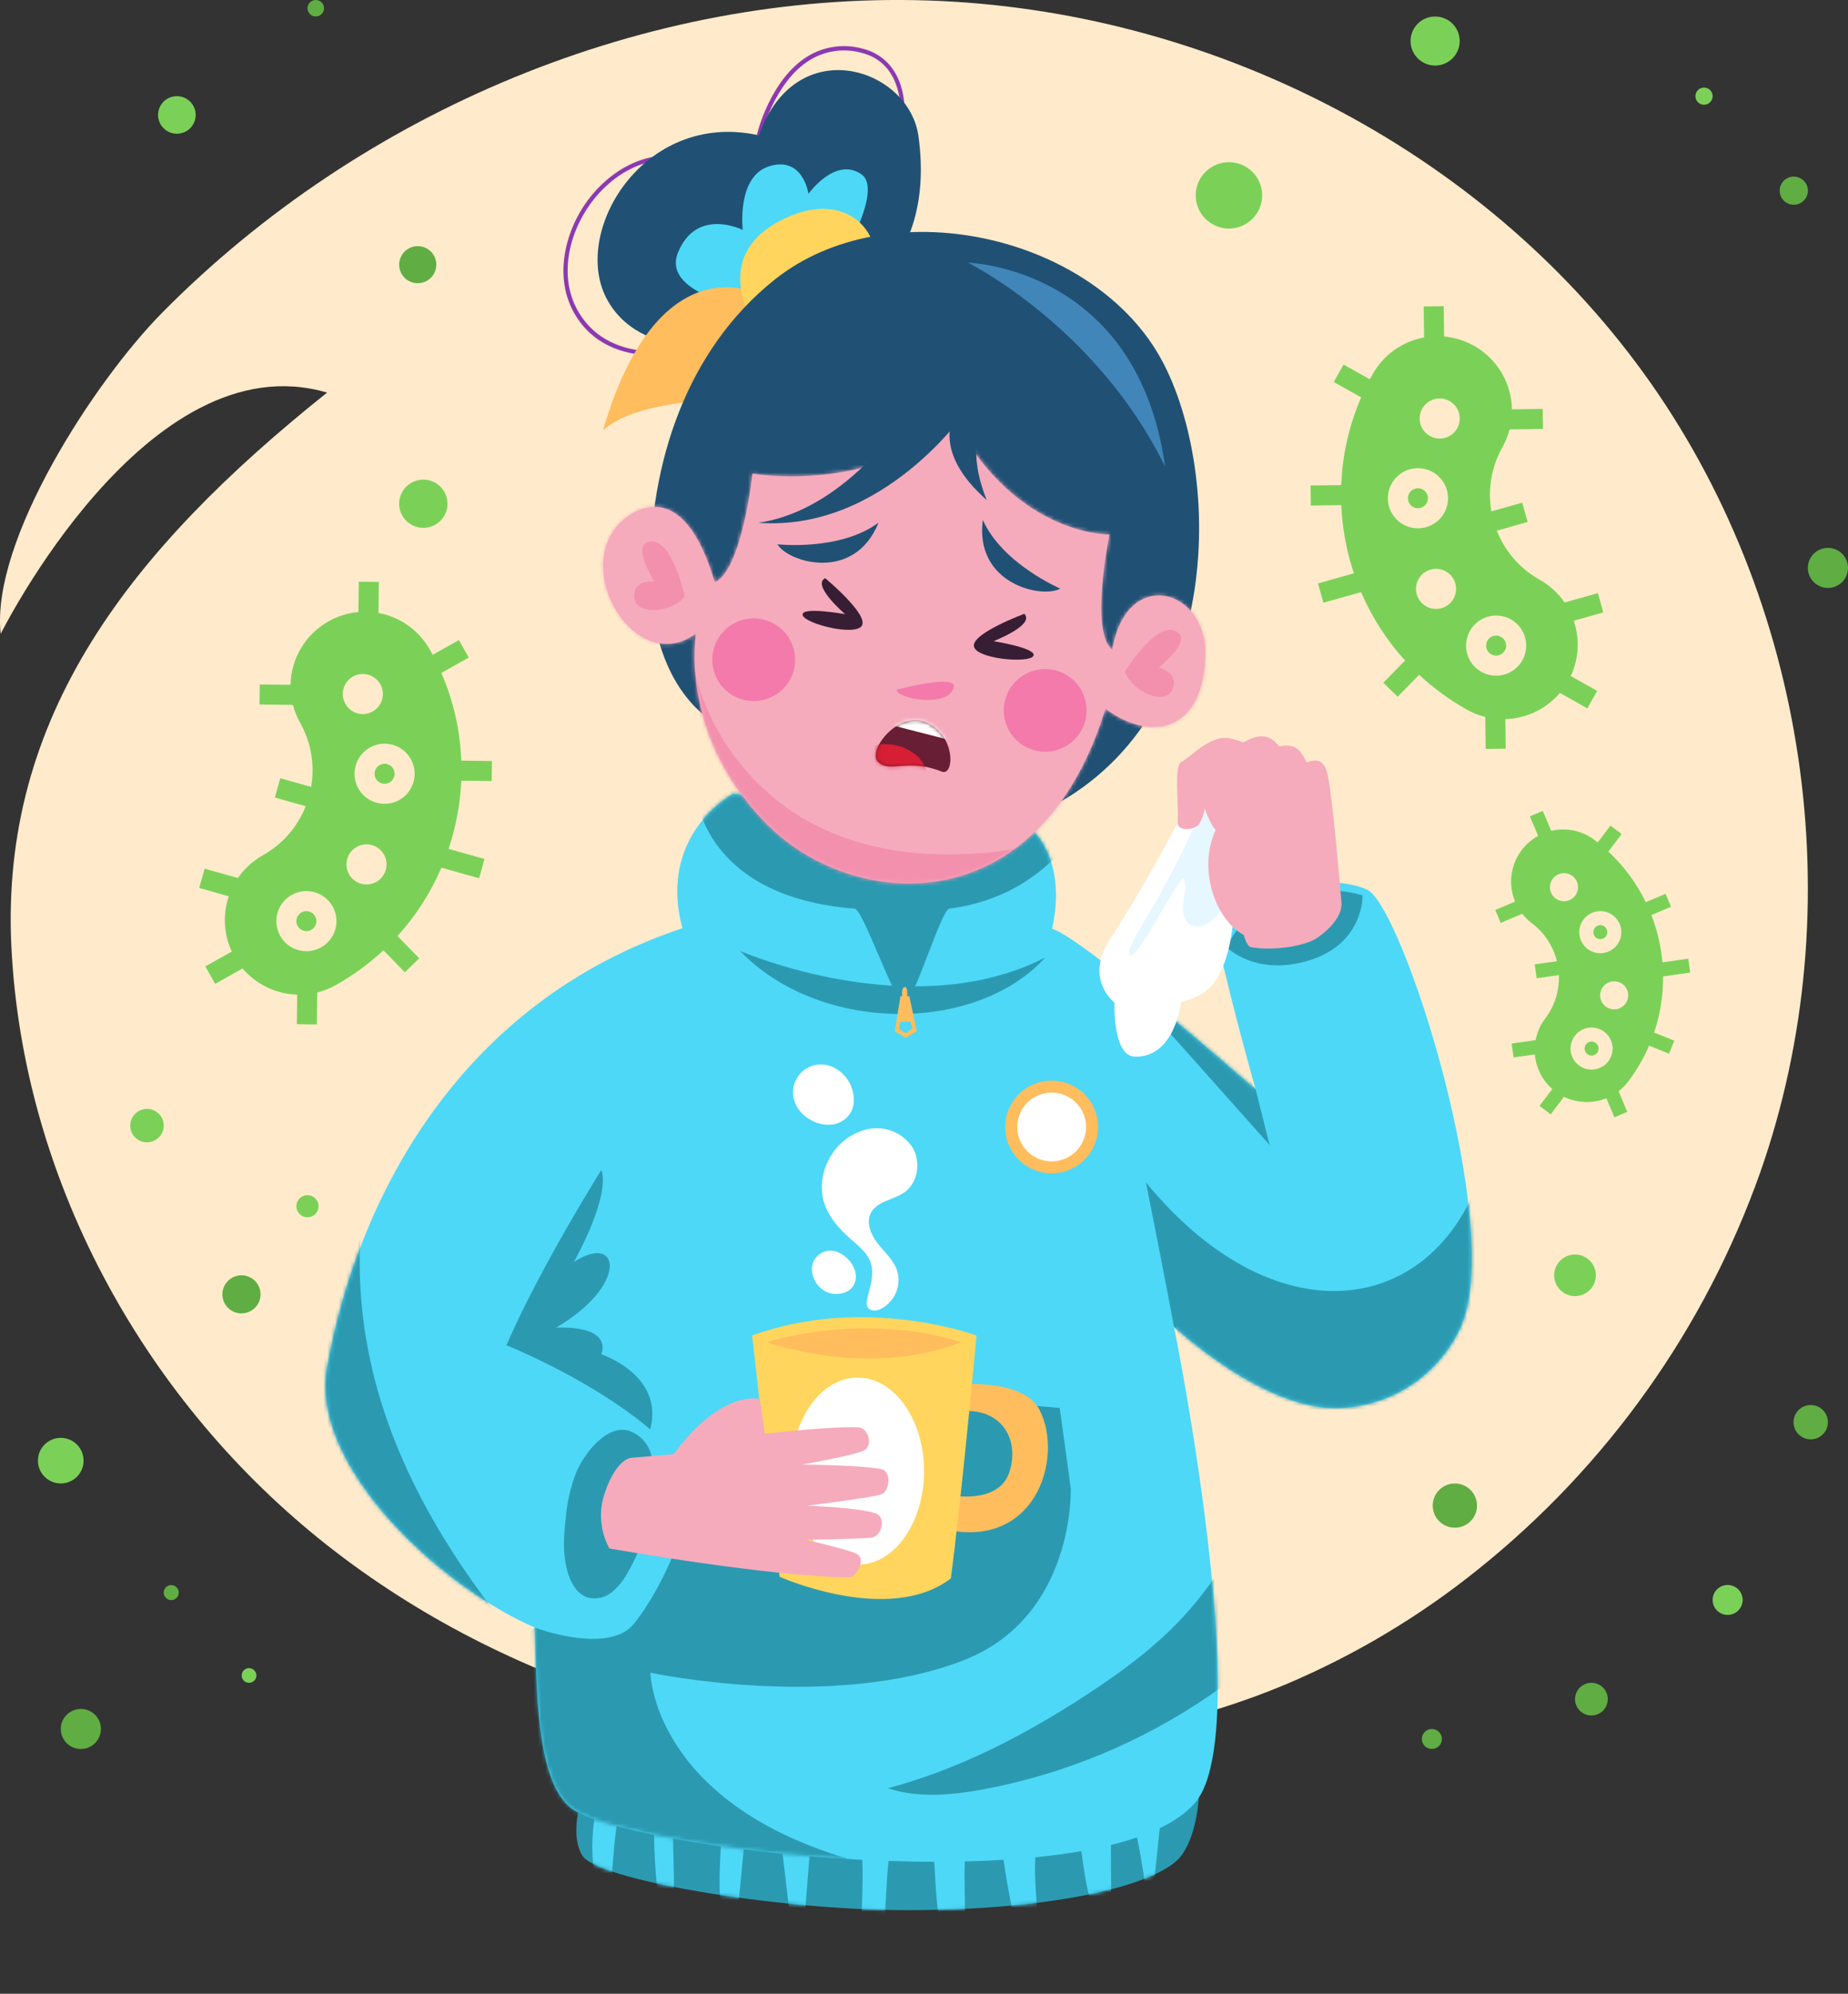 <svg width="483" height="521" viewBox="0 0 483 521" fill="none" xmlns="http://www.w3.org/2000/svg">
<rect x="0" y="0" width="483" height="521" fill="#333333" stroke="none"/>
<g clip-path="url(#clip0_61_2360)">
<path d="M85.487 102.592C34.022 143.67 1.06573e-05 187.237 2.978 247.44C5.957 307.643 36.944 364.559 83.351 402.069C129.758 439.579 190.597 458.155 251.076 456.977C279.995 456.405 309.138 451.425 336.045 440.151C354.12 432.512 371.041 422.398 386.319 410.1C420.039 383.086 445.55 347.23 459.993 306.555C484.551 236.761 472.21 156.401 429.647 97.578C387.083 38.755 315.826 2.479 242.388 0.123C168.95 -2.232 94.624 28.828 42.35 81.751C24.828 99.485 -2.473 141.269 0.18 165.644C0.18 165.644 38.405 88.739 85.487 102.592Z" fill="#FFEBCB"/>
<path d="M152.687 467.858C152.687 467.858 148.427 478.458 152.147 484.829C155.867 491.201 202.724 499.075 236.442 499.154C276.342 499.232 303.642 492.367 308.959 484.639C314.275 476.91 313.454 463.606 313.454 463.606L152.687 467.858Z" fill="#2B9AB1"/>
<mask id="mask0_61_2360" style="mask-type:alpha" maskUnits="userSpaceOnUse" x="150" y="463" width="164" height="37">
<path d="M152.687 467.858C152.687 467.858 148.427 478.458 152.147 484.829C155.867 491.201 202.724 499.075 236.442 499.154C276.342 499.232 303.642 492.367 308.959 484.639C314.275 476.91 313.454 463.606 313.454 463.606L152.687 467.858Z" fill="#4DD8F7"/>
</mask>
<g mask="url(#mask0_61_2360)">
<path d="M163.915 454.117C159.145 460.854 156.134 468.671 155.153 476.862C154.171 485.052 155.251 493.358 158.295 501.027C160.161 493.029 159.97 484.684 161.262 476.574C162.555 468.463 165.758 460.073 172.502 455.373C170.132 472 170.454 488.899 173.457 505.424C177.301 497.976 175.828 489.069 175.941 480.69C176.053 472.311 179.133 462.507 187.18 460.107C191.777 476.316 183.887 495.059 191.811 509.945L195.183 474.891C195.632 470.314 197.644 464.324 202.23 464.728L208.782 520.478C209.944 505.693 211.105 490.913 212.266 476.136C212.469 473.59 212.716 470.92 214.155 468.811C215.593 466.702 218.65 465.446 220.797 466.904C222.001 467.914 222.826 469.303 223.135 470.842C227.215 484.549 224.596 499.232 224.978 513.523C225.034 515.665 225.551 518.313 227.619 518.885C233.318 504.841 229.98 488.598 234.543 474.117C235.273 471.795 236.555 469.226 238.949 468.733C243.984 474.857 244.006 483.517 244.456 491.425C244.972 500.43 246.346 509.366 248.558 518.111C256.741 503.248 246.996 482.373 257.235 468.834C260.798 473.937 261.495 480.41 262.371 486.568C263.98 497.768 266.552 508.809 270.059 519.569C272.633 510.36 270.936 500.59 270.565 491.044C270.194 481.498 271.689 470.931 278.803 464.56C283.985 478.963 281.276 496.271 290.459 508.52C290.414 498.896 290.376 489.275 290.346 479.658C290.346 475.104 290.537 469.989 293.875 466.882C297.406 478.962 299.584 491.396 300.372 503.955C301.631 491.93 302.886 479.909 304.137 467.891C304.384 465.491 304.497 462.687 302.687 461.071C301.698 460.317 300.541 459.813 299.315 459.602L287.727 456.697" fill="#4DD8F7"/>
</g>
<path d="M253.459 211.803C267.182 209.245 279.736 221.506 274.971 242.695C283.097 245.051 328.178 284.726 328.178 284.726C328.178 284.726 321.693 261.798 318.501 246.778C324.66 230.412 347.791 228.158 357.288 232.465C366.583 236.683 393.535 320.991 381.7 346.97C378.926 352.968 374.559 358.092 369.072 361.786C363.585 365.48 357.189 367.603 350.578 367.924C330.763 369.158 306.834 346.667 306.834 346.667C306.834 346.667 328.268 452.109 312.454 470.954C290.29 497.449 170.636 484.414 150.529 473.321C139.537 467.274 140.346 438.682 139.761 425.3C114.967 414.542 80.89 383.067 85.475 357.346C93.466 312.601 120.52 261.798 178.357 242.56C171.782 217.961 191.564 207.451 191.564 207.451L253.459 211.803Z" fill="#4DD8F7"/>
<mask id="mask1_61_2360" style="mask-type:alpha" maskUnits="userSpaceOnUse" x="85" y="207" width="300" height="280">
<path d="M253.459 211.803C267.182 209.245 279.736 221.506 274.971 242.695C283.097 245.051 328.178 284.726 328.178 284.726C328.178 284.726 321.693 261.798 318.501 246.778C324.66 230.412 347.791 228.158 357.288 232.465C366.583 236.683 393.535 320.991 381.7 346.97C378.926 352.968 374.559 358.092 369.072 361.786C363.585 365.48 357.189 367.603 350.578 367.924C330.763 369.158 306.834 346.667 306.834 346.667C306.834 346.667 328.268 452.109 312.454 470.954C290.29 497.449 170.636 484.414 150.529 473.32C139.537 467.274 140.346 438.682 139.761 425.3C114.967 414.542 80.89 383.067 85.475 357.346C93.466 312.601 120.52 261.798 178.357 242.56C171.782 217.961 191.564 207.451 191.564 207.451L253.459 211.803Z" fill="#205175"/>
</mask>
<g mask="url(#mask1_61_2360)">
<path d="M121.441 442.619L139.761 425.3C139.761 425.3 159.093 432.625 165.747 424.245C172.4 415.866 176.638 404.626 176.638 404.626L250.638 365.568L276.971 367.924L279.86 388.877C279.86 388.877 281.063 422.383 251.964 433.802C217.695 447.263 169.995 437.111 169.995 437.111C169.995 437.111 170.456 470.382 221.303 485.626C164.881 514.241 118.35 479.613 118.35 479.613L121.441 442.619Z" fill="#2B9AB1"/>
<path d="M169.939 373.532C169.939 373.532 157.149 361.923 132.355 351.524C141.178 331.165 157.149 305.747 157.149 305.747C157.149 305.747 160.228 310.75 150.012 329.763C162.094 321.911 164.409 335.775 145.359 346.925C160.7 346.465 157.149 353.891 157.149 353.891C157.149 353.891 173.704 359.298 169.939 373.532Z" fill="#2B9AB1"/>
<path d="M104.627 284.838C90.746 311.097 91.387 343.336 101.255 371.334C111.123 399.332 129.556 423.583 149.955 445.188C147.179 441.823 142.301 441.396 138.019 440.589C128.657 438.816 120.149 434.128 111.854 429.439C104.526 425.3 97.029 420.959 91.803 414.363C87.026 408.328 84.498 400.902 82.407 393.454C79.247 382.741 77.176 371.738 76.225 360.61C74.316 333.245 81.497 306.014 96.659 283.133" fill="#2B9AB1"/>
<path d="M315.017 359.298L306.834 346.667C306.834 346.667 304.497 334.082 299.518 309.011C336.192 353.633 381.632 342.752 389.803 296.179C406.494 374.228 344.655 385.916 344.655 385.916L315.017 359.298Z" fill="#2B9AB1"/>
<path d="M328.189 284.726L331.831 299.219L291.526 253.968L315.017 263.402L328.189 284.726Z" fill="#2B9AB1"/>
<path d="M326.728 397.212C322.232 404.884 317.737 412.591 311.971 419.399C304.103 428.833 294.055 436.315 283.737 443.045C267.721 453.477 250.503 462.406 232.036 467.297C239.904 469.888 248.525 469.114 256.696 467.645C278.006 463.685 298.25 455.316 316.123 443.075C333.996 430.834 349.102 414.993 360.469 396.573" fill="#2B9AB1"/>
<path d="M320.591 247.485C320.591 247.485 328.122 255.337 342.317 250.917C356.512 246.498 356.141 233.968 356.141 233.968C356.141 233.968 331.359 226.015 320.591 247.485Z" fill="#2B9AB1"/>
<path d="M150.607 384.75C149.16 388.476 148.248 392.389 147.899 396.371C147.281 401.553 146.943 406.948 148.708 411.862C149.585 414.296 151.169 416.719 153.642 417.47C154.704 417.74 155.814 417.76 156.885 417.528C157.956 417.297 158.958 416.82 159.812 416.135C161.515 414.754 162.922 413.045 163.948 411.11C168.187 403.907 170.591 395.776 170.951 387.431C171.178 384.71 170.841 381.972 169.962 379.388C169.508 378.1 168.766 376.933 167.792 375.975C166.818 375.016 165.638 374.292 164.342 373.858C158.374 372.153 152.529 380.173 150.607 384.75Z" fill="#2B9AB1"/>
<path d="M181.886 207.451C181.886 207.451 183.696 234.372 223.371 237.445C225.619 237.614 233.868 262.314 236.319 262.314C238.769 262.314 245.895 237.737 248.142 237.445C275.038 233.957 283.996 212.543 283.996 212.543C283.996 212.543 213.941 173.777 181.886 207.451Z" fill="#2B9AB1"/>
<path d="M193.452 248.506C193.452 248.506 238.274 268.091 273.172 250.222C255.032 270.233 214.11 270.065 193.452 248.506Z" fill="#2B9AB1"/>
</g>
<path d="M219.415 62.816L218.707 61.986C228.822 53.394 237.926 37.163 234.779 24.027C233.453 18.52 230.092 14.975 225.057 13.775C222.819 13.171 220.481 13.027 218.185 13.353C215.89 13.679 213.685 14.467 211.704 15.67C202.308 21.391 198.937 35.368 198.937 35.502L197.813 35.256C197.947 34.661 201.364 20.673 211.12 14.706C213.223 13.426 215.565 12.585 218.003 12.236C220.441 11.887 222.925 12.037 225.304 12.675C230.688 13.965 234.43 17.891 235.824 23.736C238.69 35.637 231.632 52.429 219.415 62.816Z" fill="#8D39B2"/>
<path d="M171.962 92.968C164.016 92.968 156.171 90.725 151.181 83.579C144.291 73.742 147.382 60.887 153.496 52.508C159.116 44.846 169.377 37.925 181.448 41.683L181.122 42.726C169.602 39.182 159.767 45.789 154.384 53.158C148.494 61.223 145.493 73.562 152.136 82.951C165.185 101.583 199.015 85.352 199.341 85.195L199.813 86.171C199.6 86.283 185.652 92.968 171.962 92.968Z" fill="#8D39B2"/>
<path d="M195.621 89.737C195.621 89.737 168.883 95.851 158.936 78.745C148.73 61.178 168.04 28.615 198.352 35.368C208.029 8.031 237.6 17.678 240.061 35.626C245.097 72.34 217.583 81.885 217.583 81.885" fill="#205175"/>
<path d="M200.285 81.515C200.285 81.515 172.344 77.926 177.211 65.98C182.078 54.033 194.126 60.079 194.126 60.079C194.126 60.079 192.44 45.99 201.184 43.399C209.929 40.808 211.3 50.634 211.3 50.634C211.3 50.634 218.291 40.864 225.102 45.508C231.913 50.152 216.178 74.258 216.178 74.258L200.285 81.515Z" fill="#4DD8F7"/>
<path d="M197.363 76.535C197.363 76.535 171.737 63.938 157.609 112.43C173.345 99.238 203.466 112.979 206.164 79.631" fill="#FFBD5D"/>
<path d="M197.442 85.318C197.442 85.318 185.146 67.64 203.736 57.769C222.326 47.897 233.632 62.872 227.091 76.064" fill="#FFD55D"/>
<path d="M188.54 189.795C188.54 189.795 170.243 182.459 169.95 150.243C169.681 121.213 179.403 91.409 202.544 73.013C232.07 49.569 284.513 61.145 302.878 92.755C319.366 121.146 321.367 188.572 272.442 212.005C233.543 230.648 188.54 189.795 188.54 189.795Z" fill="#205175"/>
<path d="M253.009 68.649C253.009 68.649 297.27 69.771 304.508 121.92C286.604 85.318 253.009 68.649 253.009 68.649Z" fill="#4186B9"/>
<path d="M181.909 165.532C181.909 165.532 177.245 191.466 199.959 214.888C222.674 238.309 271.588 241.753 288.919 185.196C301.631 194.607 314.859 190.389 315.017 170.726C315.151 153.743 294.426 147.977 290.695 169.806C284.715 165.05 289.975 139.665 289.975 139.665C289.975 139.665 266.227 140.293 249.851 110.501C225.911 129.188 196.689 123.748 196.689 123.748C196.689 123.748 193.935 149.043 186.809 152.161C178.627 124.298 165.747 133.361 162.881 135.874C148.674 148.291 166.174 177.232 181.909 165.532Z" fill="#F5ABBC"/>
<mask id="mask2_61_2360" style="mask-type:alpha" maskUnits="userSpaceOnUse" x="157" y="110" width="159" height="121">
<path d="M181.909 165.532C181.909 165.532 177.245 191.466 199.959 214.888C222.674 238.309 271.588 241.753 288.919 185.196C301.631 194.607 314.859 190.389 315.017 170.726C315.151 153.743 294.426 147.977 290.695 169.806C284.715 165.05 289.975 139.665 289.975 139.665C289.975 139.665 266.227 140.293 249.851 110.501C225.911 129.188 196.689 123.748 196.689 123.748C196.689 123.748 193.935 149.043 186.809 152.161C178.627 124.298 165.747 133.361 162.881 135.874C148.674 148.291 166.174 177.232 181.909 165.532Z" fill="black"/>
</mask>
<g mask="url(#mask2_61_2360)">
<path d="M235.734 240.025C287.094 240.025 328.729 206.809 328.729 165.835C328.729 124.861 287.094 91.644 235.734 91.644C184.375 91.644 142.74 124.861 142.74 165.835C142.74 206.809 184.375 240.025 235.734 240.025Z" fill="#F5ABBC"/>
<path d="M180.38 169.088C181.56 178.012 184.688 186.569 189.543 194.155C194.398 201.741 200.862 208.171 208.479 212.992C222.764 221.887 239.466 224.209 255.594 222.987C262.964 222.596 270.216 220.977 277.05 218.197C285.536 214.529 293.044 208.404 300.99 203.345C286.963 233.542 257.527 251.837 228.305 251.904C219.853 251.904 211.266 250.525 203.578 246.296C193.047 240.474 184.955 229.593 179.56 217.445C174.165 205.297 171.243 191.87 168.871 178.443" fill="#F390AE"/>
</g>
<path d="M178.987 155.919C178.987 155.919 175.918 141.337 170.22 141.482C164.522 141.628 171.018 151.97 171.018 151.97C171.018 151.97 165.522 151.275 165.747 156.02C165.972 160.765 175.075 160.406 178.987 155.919Z" fill="#F390AE"/>
<path d="M294.01 175.538C294.01 175.538 301.788 162.739 307.082 164.825C312.375 166.912 302.844 174.45 302.844 174.45C302.844 174.45 308.262 175.571 306.463 180.058C304.665 184.545 296.202 181.079 294.01 175.538Z" fill="#F390AE"/>
<path d="M252.728 107.091C252.728 107.091 231.014 139.093 198.172 136.603C217.976 133.888 232.374 114.438 232.374 114.438" fill="#205175"/>
<path d="M249.514 107.685C249.615 108.347 243.062 117.59 257.909 130.691C252.593 117.489 256.628 111.622 256.628 111.622" fill="#205175"/>
<path d="M207.658 174.225C207.297 176.331 206.317 178.282 204.845 179.832C203.372 181.382 201.472 182.462 199.385 182.934C197.297 183.407 195.116 183.251 193.118 182.487C191.119 181.722 189.392 180.384 188.156 178.64C186.919 176.896 186.229 174.826 186.171 172.691C186.113 170.555 186.691 168.451 187.832 166.643C188.973 164.836 190.625 163.406 192.579 162.536C194.534 161.665 196.703 161.392 198.813 161.752C200.215 161.991 201.555 162.503 202.758 163.259C203.962 164.016 205.004 165.001 205.825 166.16C206.647 167.318 207.231 168.626 207.546 170.01C207.86 171.394 207.899 172.827 207.658 174.225Z" fill="#F37AAA"/>
<path d="M281.59 192.421C285.346 187.78 284.622 180.978 279.971 177.23C275.321 173.481 268.507 174.204 264.751 178.845C260.994 183.486 261.719 190.287 266.369 194.036C271.019 197.785 277.834 197.061 281.59 192.421Z" fill="#F37AAA"/>
<path d="M215.672 151.096C215.672 151.096 226.675 160.204 225.338 163.345C224 166.486 210.198 162.986 209.783 160.697C209.367 158.409 220.887 160.496 220.887 160.496C220.887 160.496 212.008 152.868 215.672 151.096Z" fill="#371E34"/>
<path d="M267.721 160.406C267.721 160.406 254.313 165.353 254.526 168.763C254.74 172.173 268.935 173.44 270.082 171.41C271.228 169.38 259.674 167.551 259.674 167.551C259.674 167.551 270.599 163.311 267.721 160.406Z" fill="#371E34"/>
<path d="M234.262 180.249C234.846 182.818 248.266 184.971 249.289 179.453C249.907 176.11 234.262 180.249 234.262 180.249Z" fill="#F37AAA"/>
<path d="M241.163 188.449C234.307 186.306 226.417 196.413 229.631 199.217C232.846 202.022 237.027 198.017 246.097 201.618C249.66 203.031 249.84 191.175 241.163 188.449Z" fill="#681E34"/>
<mask id="mask3_61_2360" style="mask-type:alpha" maskUnits="userSpaceOnUse" x="228" y="188" width="21" height="14">
<path d="M241.163 188.449C234.307 186.306 226.417 196.413 229.631 199.217C232.846 202.022 237.027 198.017 246.097 201.618C249.66 203.031 249.84 191.175 241.163 188.449Z" fill="black"/>
</mask>
<g mask="url(#mask3_61_2360)">
<path d="M223.596 202.941C223.077 201.833 222.948 200.582 223.23 199.392C223.511 198.201 224.187 197.14 225.147 196.379C227.124 194.901 229.592 194.23 232.048 194.506C233.614 194.55 235.156 194.903 236.585 195.544C238.015 196.185 239.303 197.102 240.376 198.241C241.418 199.409 242.076 200.868 242.261 202.42C242.446 203.973 242.149 205.545 241.41 206.924C241.319 207.088 241.187 207.227 241.028 207.327C240.838 207.401 240.633 207.424 240.432 207.395C235.611 207.047 230.632 206.654 226.406 204.344" fill="#D61E34"/>
<path d="M230.733 188.897L250.39 193.945C250.461 192.66 250.177 191.379 249.57 190.244C248.71 189.161 247.53 188.376 246.198 188C241.317 186.137 236.167 185.072 230.946 184.848" fill="white"/>
</g>
<path d="M203.185 142.234C203.185 142.234 219.561 144.074 229.631 136.558C223.27 152.273 206.006 146.945 203.185 142.234Z" fill="#205175"/>
<path d="M277.106 153.81C277.106 153.81 261.956 147.327 256.875 135.863C254.673 152.621 272.33 156.491 277.106 153.81Z" fill="#205175"/>
<path d="M249.401 361.844C249.401 361.844 267.182 359.87 271.655 368.35C278.264 380.88 270.531 406.489 244.681 399.085C245.591 391.233 244.681 390.111 244.681 390.111C244.681 390.111 260.809 394.531 263.878 384.503C266.946 374.475 259.742 365.68 246.704 369.696C233.666 373.712 249.401 361.844 249.401 361.844Z" fill="#FFBD5D"/>
<path d="M196.565 348.989L203.758 412.03C203.758 412.03 232.306 424.817 248.502 412.478C251.2 392.512 255.246 348.989 255.246 348.989C255.246 348.989 226.237 338.209 196.565 348.989Z" fill="#FFD55D"/>
<path d="M224.158 408.889C233.742 408.889 241.511 397.941 241.511 384.436C241.511 370.93 233.742 359.982 224.158 359.982C214.574 359.982 206.804 370.93 206.804 384.436C206.804 397.941 214.574 408.889 224.158 408.889Z" fill="white"/>
<path d="M200.443 350.728C200.443 350.728 226.563 360.307 251.233 350.728C225.394 342.595 200.443 350.728 200.443 350.728Z" fill="#FFBD5D"/>
<path d="M227.293 329.292C226.282 327.048 224.236 325.444 222.371 323.807C219.1 320.957 216.088 317.491 215.11 313.274C214.365 309.635 214.976 305.849 216.83 302.629C217.869 300.691 219.321 299.005 221.085 297.689C222.848 296.373 224.879 295.459 227.035 295.012C229.208 294.599 231.455 294.835 233.495 295.691C235.534 296.547 237.275 297.985 238.499 299.824C240.747 303.582 239.96 309.09 236.341 311.602C233.498 313.599 229.227 313.846 227.619 316.942C226.293 319.488 227.619 322.629 229.362 324.883C231.104 327.138 233.419 329.101 234.397 331.804C234.771 332.906 234.912 334.072 234.811 335.231C234.711 336.389 234.37 337.514 233.812 338.535C232.846 340.318 230.182 343.022 227.844 342.36C225.821 341.777 226.63 339.421 227.035 337.873C227.766 335.001 228.541 332.119 227.293 329.292Z" fill="white"/>
<path d="M217.47 338.041C219.662 338.4 222.247 337.66 223.225 335.663C225.473 331.176 219.201 324.839 214.717 327.419C209.861 330.212 212.671 337.245 217.47 338.041Z" fill="white"/>
<path d="M207.479 287.227C207.808 288.4 208.377 289.493 209.151 290.435C209.925 291.377 210.886 292.149 211.974 292.701C213.725 293.707 215.762 294.102 217.763 293.823C218.758 293.665 219.703 293.278 220.524 292.695C221.345 292.111 222.019 291.345 222.494 290.458C223.123 289.099 223.319 287.58 223.056 286.106C222.852 284.634 222.303 283.231 221.454 282.011C220.604 280.791 219.478 279.788 218.167 279.084C216.92 278.382 215.495 278.061 214.067 278.16C212.639 278.259 211.272 278.774 210.134 279.641C208.997 280.507 208.139 281.688 207.667 283.037C207.195 284.385 207.129 285.842 207.479 287.227V287.227Z" fill="white"/>
<path d="M176.064 379.994L164.949 380.947C164.949 380.947 161.184 381.126 158.205 389.752C157.311 392.164 156.942 394.738 157.125 397.303C157.307 399.868 158.035 402.365 159.262 404.626C159.262 404.626 201.319 412.075 221.966 412.187C223.607 412.187 226.327 407.936 224.214 406.219C223.011 405.232 210.67 402.372 210.67 402.372C210.67 402.372 226.731 402.125 228.08 401.755C230.665 401.026 231.519 396.404 228.923 395.484C224.427 393.903 210.85 393.465 210.85 393.465C210.85 393.465 228.372 391.323 230.542 390.414C232.407 389.629 233.239 384.391 230.115 383.852C224.101 382.798 209.58 382.731 209.58 382.731C209.58 382.731 222.539 380.453 225.585 379.141C228.462 377.885 226.889 373.084 224.36 372.972C216.695 372.669 199.903 374.677 199.903 374.677L198.588 365.602C198.588 365.602 188.821 362.775 176.064 379.994Z" fill="#F5ABBC"/>
<path d="M313.409 203.928C306.404 218.347 298.553 232.34 289.897 245.836C283.445 255.931 291.279 262 291.279 262C291.279 262 290.717 275.999 296.663 276.122C307.16 276.347 308.689 261.798 308.689 261.798C308.689 261.798 314.309 260.755 317.073 257.132C327.818 242.953 320.041 205.117 318.669 206.744L313.409 203.928Z" fill="white"/>
<path d="M295.651 249.639C298.034 249.639 308.813 227.552 309.476 229.694C310.139 231.837 309.566 233.968 309.273 236.111C308.981 238.253 309.397 240.9 311.375 241.809C312.181 242.139 313.073 242.198 313.915 241.977C316.41 241.394 318.186 239.263 319.726 237.232C324.066 231.474 327.998 225.421 331.494 219.117C331.716 218.785 331.83 218.393 331.82 217.995C331.37 214.304 323.952 208.539 320.322 208.539C314.916 208.539 312.892 214.069 311.094 218.163C308.711 223.57 305.845 228.741 303.047 233.946C300.563 238.623 293.167 249.302 295.651 249.639Z" fill="#E6F7FF"/>
<path d="M350.578 235.628C350.578 235.628 348.544 210.322 347.094 202.964C346.633 200.642 345.723 196.548 339.687 200.126C333.123 196.761 322.727 192.801 320.288 192.801C315.579 192.801 311.162 197.838 308.689 199.172C306.823 200.171 308.082 209.806 307.823 214.989C307.711 217.4 312.488 216.884 313.443 215.314C316.556 209.997 313.522 207.462 313.522 207.462C313.522 207.462 315.657 214.585 317.725 216.896C313.14 226.823 317.343 240.037 325.087 244.344C325.087 244.344 325.795 247.26 326.942 247.496C331.808 248.506 340.845 247.496 344.441 244.972C351.623 239.857 350.578 235.628 350.578 235.628Z" fill="#F5ABBC"/>
<path d="M319.906 197.983C319.906 197.983 325.986 191.623 330.729 192.509C335.472 193.396 337.54 202.123 337.54 202.123" fill="#F5ABBC"/>
<path d="M329.684 197.277C329.684 197.277 335.169 193.25 338.732 195.471C342.295 197.692 343.306 206.419 343.306 206.419L329.684 203.312L328.729 197.277" fill="#F5ABBC"/>
<path d="M274.858 306.611C281.562 306.611 286.997 301.187 286.997 294.496C286.997 287.805 281.562 282.382 274.858 282.382C268.154 282.382 262.72 287.805 262.72 294.496C262.72 301.187 268.154 306.611 274.858 306.611Z" fill="#FFBD5D"/>
<path d="M278.309 302.797C282.902 300.898 285.084 295.642 283.181 291.058C281.278 286.473 276.012 284.296 271.418 286.195C266.825 288.094 264.643 293.35 266.546 297.935C268.449 302.519 273.715 304.696 278.309 302.797Z" fill="white"/>
<path d="M237.667 260.328H235.341L233.868 269.47L236.735 271.22L239.612 269.47L237.667 260.328ZM234.981 268.921L235.296 266.992H237.982L238.465 268.708L236.735 269.998L234.981 268.921Z" fill="#FFBD5D"/>
<path d="M235.835 260.788C235.835 260.788 235.431 258.119 236.431 257.951C237.431 257.782 237.072 260.788 237.072 260.788" fill="#FFBD5D"/>
<path d="M324.525 59.063C328.958 57.23 331.064 52.158 329.227 47.734C327.391 43.31 322.309 41.209 317.876 43.041C313.443 44.874 311.338 49.946 313.174 54.37C315.01 58.795 320.092 60.896 324.525 59.063Z" fill="#7BD158"/>
<path d="M381.509 10.724C381.509 11.99 381.132 13.229 380.427 14.282C379.722 15.335 378.72 16.156 377.547 16.641C376.374 17.126 375.084 17.253 373.839 17.006C372.594 16.758 371.451 16.148 370.553 15.253C369.655 14.357 369.044 13.216 368.797 11.973C368.549 10.731 368.676 9.443 369.162 8.273C369.648 7.102 370.47 6.102 371.526 5.398C372.581 4.694 373.822 4.319 375.091 4.319C376.793 4.319 378.425 4.993 379.629 6.195C380.833 7.396 381.509 9.025 381.509 10.724V10.724Z" fill="#7BD158"/>
<path d="M447.619 25.127C447.619 25.57 447.487 26.004 447.24 26.373C446.993 26.742 446.642 27.029 446.231 27.199C445.82 27.369 445.368 27.413 444.932 27.327C444.496 27.24 444.096 27.027 443.781 26.713C443.467 26.399 443.253 25.999 443.166 25.564C443.079 25.129 443.124 24.678 443.294 24.268C443.464 23.858 443.752 23.508 444.122 23.261C444.492 23.015 444.926 22.883 445.371 22.883C445.967 22.883 446.539 23.119 446.96 23.54C447.382 23.961 447.619 24.532 447.619 25.127Z" fill="#7BD158"/>
<path d="M51.15 30.028C51.153 31.001 50.866 31.952 50.326 32.761C49.786 33.57 49.018 34.202 48.119 34.575C47.22 34.949 46.23 35.048 45.274 34.86C44.318 34.671 43.44 34.204 42.75 33.518C42.061 32.831 41.591 31.956 41.4 31.002C41.209 30.049 41.306 29.06 41.678 28.162C42.05 27.264 42.681 26.496 43.491 25.955C44.301 25.415 45.253 25.127 46.227 25.127C47.531 25.127 48.782 25.643 49.704 26.561C50.627 27.48 51.147 28.727 51.15 30.028V30.028Z" fill="#7BD158"/>
<path d="M116.957 131.634C116.957 132.881 116.586 134.099 115.892 135.136C115.198 136.173 114.212 136.981 113.057 137.458C111.903 137.935 110.633 138.06 109.408 137.817C108.183 137.573 107.057 136.973 106.174 136.091C105.29 135.21 104.689 134.086 104.445 132.864C104.201 131.641 104.326 130.373 104.804 129.221C105.283 128.069 106.092 127.085 107.131 126.392C108.17 125.699 109.391 125.33 110.64 125.33C111.47 125.33 112.291 125.493 113.057 125.81C113.824 126.126 114.52 126.591 115.107 127.176C115.693 127.761 116.158 128.456 116.476 129.221C116.793 129.986 116.957 130.806 116.957 131.634V131.634Z" fill="#7BD158"/>
<path d="M42.799 294.126C42.802 294.992 42.546 295.839 42.065 296.561C41.585 297.282 40.9 297.844 40.099 298.177C39.297 298.509 38.415 298.597 37.564 298.428C36.712 298.26 35.93 297.843 35.317 297.23C34.703 296.618 34.285 295.837 34.116 294.988C33.948 294.138 34.035 293.258 34.368 292.458C34.702 291.658 35.265 290.975 35.988 290.495C36.71 290.015 37.559 289.76 38.427 289.762C39.586 289.765 40.696 290.226 41.516 291.044C42.335 291.861 42.796 292.97 42.799 294.126V294.126Z" fill="#7BD158"/>
<path d="M83.261 315.203C83.261 315.775 83.091 316.335 82.772 316.811C82.454 317.287 82.001 317.658 81.471 317.877C80.941 318.096 80.358 318.153 79.796 318.041C79.233 317.93 78.716 317.654 78.311 317.249C77.906 316.845 77.629 316.329 77.517 315.768C77.406 315.206 77.463 314.624 77.682 314.095C77.902 313.567 78.273 313.115 78.75 312.797C79.227 312.479 79.788 312.309 80.361 312.309C81.13 312.309 81.868 312.614 82.412 313.157C82.956 313.699 83.261 314.435 83.261 315.203Z" fill="#7BD158"/>
<path d="M15.881 387.644C19.177 387.644 21.849 384.977 21.849 381.687C21.849 378.398 19.177 375.731 15.881 375.731C12.585 375.731 9.913 378.398 9.913 381.687C9.913 384.977 12.585 387.644 15.881 387.644Z" fill="#7BD158"/>
<path d="M67.009 437.818C67.011 438.198 66.9 438.571 66.69 438.888C66.479 439.205 66.179 439.453 65.828 439.599C65.476 439.746 65.089 439.785 64.715 439.711C64.341 439.637 63.998 439.455 63.728 439.186C63.459 438.917 63.275 438.574 63.202 438.201C63.128 437.828 63.167 437.441 63.314 437.09C63.461 436.739 63.709 436.44 64.026 436.23C64.344 436.02 64.717 435.909 65.098 435.911C65.604 435.914 66.088 436.116 66.446 436.473C66.804 436.83 67.006 437.313 67.009 437.818V437.818Z" fill="#7BD158"/>
<path d="M417.104 333.252C417.104 334.328 416.784 335.38 416.184 336.275C415.585 337.17 414.733 337.867 413.736 338.279C412.739 338.69 411.643 338.797 410.585 338.586C409.527 338.376 408.556 337.856 407.794 337.094C407.032 336.332 406.514 335.362 406.305 334.306C406.096 333.25 406.205 332.156 406.62 331.162C407.034 330.168 407.734 329.319 408.632 328.723C409.53 328.126 410.585 327.809 411.664 327.811C413.108 327.814 414.491 328.389 415.511 329.409C416.531 330.429 417.104 331.811 417.104 333.252Z" fill="#7BD158"/>
<path d="M455.464 418.087C455.464 418.861 455.234 419.618 454.803 420.262C454.372 420.906 453.759 421.408 453.042 421.704C452.325 422 451.537 422.078 450.776 421.927C450.015 421.776 449.316 421.403 448.767 420.855C448.219 420.308 447.845 419.61 447.694 418.851C447.543 418.091 447.62 417.304 447.917 416.589C448.214 415.874 448.717 415.262 449.362 414.832C450.007 414.402 450.765 414.172 451.541 414.172C452.056 414.172 452.566 414.273 453.042 414.47C453.518 414.667 453.95 414.955 454.315 415.319C454.679 415.682 454.968 416.114 455.165 416.589C455.362 417.064 455.464 417.573 455.464 418.087V418.087Z" fill="#7BD158"/>
<path d="M483 148.392C483.002 149.429 482.696 150.443 482.121 151.306C481.546 152.168 480.727 152.842 479.768 153.24C478.809 153.638 477.753 153.743 476.734 153.542C475.715 153.342 474.779 152.844 474.044 152.111C473.309 151.379 472.808 150.446 472.604 149.429C472.401 148.413 472.504 147.359 472.901 146.401C473.298 145.443 473.971 144.625 474.834 144.049C475.698 143.472 476.713 143.165 477.751 143.165C479.141 143.165 480.475 143.715 481.459 144.695C482.443 145.675 482.997 147.005 483 148.392V148.392Z" fill="#5FAD43"/>
<path d="M468.827 53.506C470.863 53.506 472.514 51.859 472.514 49.827C472.514 47.795 470.863 46.148 468.827 46.148C466.791 46.148 465.141 47.795 465.141 49.827C465.141 51.859 466.791 53.506 468.827 53.506Z" fill="#5FAD43"/>
<path d="M82.531 4.307C83.722 4.307 84.689 3.343 84.689 2.154C84.689 0.964 83.722 0 82.531 0C81.339 0 80.373 0.964 80.373 2.154C80.373 3.343 81.339 4.307 82.531 4.307Z" fill="#5FAD43"/>
<path d="M114.034 69.165C114.034 70.124 113.75 71.061 113.216 71.857C112.683 72.654 111.924 73.275 111.037 73.642C110.15 74.009 109.174 74.105 108.232 73.918C107.29 73.731 106.425 73.269 105.746 72.592C105.067 71.914 104.604 71.05 104.417 70.111C104.23 69.171 104.326 68.196 104.693 67.311C105.061 66.425 105.683 65.668 106.481 65.136C107.28 64.604 108.219 64.319 109.179 64.319C109.817 64.318 110.449 64.442 111.039 64.685C111.629 64.928 112.164 65.285 112.616 65.735C113.067 66.186 113.424 66.72 113.668 67.309C113.911 67.898 114.036 68.528 114.034 69.165Z" fill="#5FAD43"/>
<path d="M68.099 338.221C68.102 339.206 67.811 340.17 67.264 340.991C66.717 341.811 65.938 342.451 65.026 342.83C64.115 343.209 63.111 343.309 62.142 343.118C61.174 342.927 60.283 342.454 59.584 341.758C58.885 341.061 58.409 340.174 58.215 339.208C58.022 338.241 58.12 337.239 58.498 336.329C58.875 335.418 59.514 334.639 60.335 334.092C61.156 333.544 62.122 333.251 63.109 333.251C64.431 333.251 65.698 333.775 66.634 334.706C67.569 335.638 68.096 336.902 68.099 338.221Z" fill="#5FAD43"/>
<path d="M46.722 416.158C46.724 416.547 46.611 416.928 46.395 417.253C46.18 417.577 45.873 417.83 45.513 417.98C45.153 418.13 44.757 418.17 44.374 418.095C43.992 418.019 43.64 417.832 43.364 417.557C43.089 417.282 42.901 416.931 42.825 416.549C42.75 416.167 42.79 415.772 42.94 415.413C43.09 415.053 43.344 414.747 43.669 414.532C43.995 414.317 44.376 414.204 44.766 414.206C45.285 414.206 45.782 414.412 46.149 414.778C46.516 415.144 46.722 415.64 46.722 416.158V416.158Z" fill="#5FAD43"/>
<path d="M26.379 451.806C26.379 452.842 26.071 453.855 25.494 454.716C24.918 455.578 24.098 456.249 23.139 456.646C22.18 457.042 21.124 457.146 20.106 456.944C19.088 456.742 18.153 456.243 17.419 455.51C16.685 454.777 16.185 453.844 15.982 452.828C15.78 451.812 15.884 450.758 16.281 449.801C16.678 448.844 17.351 448.026 18.214 447.45C19.077 446.875 20.092 446.568 21.13 446.568C21.819 446.568 22.502 446.703 23.139 446.966C23.776 447.23 24.354 447.615 24.841 448.102C25.329 448.588 25.715 449.166 25.979 449.801C26.243 450.437 26.379 451.118 26.379 451.806V451.806Z" fill="#5FAD43"/>
<path d="M477.751 371.637C477.751 372.524 477.487 373.392 476.993 374.129C476.499 374.867 475.797 375.442 474.976 375.782C474.154 376.122 473.25 376.21 472.378 376.037C471.506 375.864 470.705 375.437 470.076 374.809C469.448 374.182 469.019 373.382 468.846 372.512C468.672 371.642 468.761 370.739 469.102 369.92C469.442 369.1 470.018 368.399 470.758 367.906C471.497 367.413 472.366 367.15 473.255 367.15C474.448 367.15 475.591 367.622 476.434 368.464C477.277 369.305 477.751 370.447 477.751 371.637Z" fill="#5FAD43"/>
<path d="M386.038 393.432C386.038 394.574 385.699 395.691 385.063 396.641C384.427 397.591 383.523 398.332 382.465 398.769C381.407 399.206 380.244 399.32 379.121 399.098C377.998 398.875 376.967 398.324 376.157 397.517C375.348 396.709 374.796 395.679 374.573 394.559C374.35 393.438 374.464 392.277 374.902 391.221C375.34 390.165 376.082 389.263 377.034 388.628C377.986 387.994 379.105 387.655 380.25 387.655C381.784 387.658 383.255 388.267 384.34 389.35C385.424 390.433 386.035 391.9 386.038 393.432V393.432Z" fill="#5FAD43"/>
<path d="M420.217 443.999C420.219 444.845 419.97 445.672 419.501 446.376C419.032 447.08 418.364 447.63 417.581 447.955C416.799 448.28 415.938 448.367 415.106 448.203C414.275 448.039 413.511 447.633 412.911 447.036C412.311 446.439 411.902 445.677 411.736 444.848C411.57 444.019 411.654 443.159 411.977 442.377C412.301 441.595 412.85 440.927 413.555 440.457C414.259 439.987 415.087 439.736 415.935 439.736C417.068 439.739 418.153 440.189 418.956 440.987C419.758 441.786 420.211 442.868 420.217 443.999V443.999Z" fill="#5FAD43"/>
<path d="M374.237 457.033C375.683 457.033 376.856 455.863 376.856 454.419C376.856 452.976 375.683 451.806 374.237 451.806C372.79 451.806 371.618 452.976 371.618 454.419C371.618 455.863 372.79 457.033 374.237 457.033Z" fill="#5FAD43"/>
</g>
<path fill-rule="evenodd" clip-rule="evenodd" d="M411.317 162.212C412.928 166.946 412.649 172.12 410.539 176.654L417.442 180.529L414.877 185.097L407.712 181.075C405.944 183.15 403.76 184.831 401.302 186.009C398.843 187.187 396.165 187.836 393.44 187.914L393.533 195.645L388.295 195.708L388.192 187.35C386.504 186.929 384.879 186.282 383.362 185.429C378.76 182.845 374.599 179.779 370.905 176.332L365.299 182.074L361.55 178.414L367.225 172.602C362.432 167.326 358.552 161.289 355.742 154.738L345.892 157.505L344.473 152.461L353.866 149.824C351.931 144.069 350.817 138.071 350.555 132.006L342.599 132.105L342.537 126.864L350.543 126.768C350.847 118.87 352.614 111.096 355.753 103.841L348.597 99.824L351.162 95.256L358.03 99.112C358.262 98.671 358.502 98.235 358.746 97.798C360.142 95.305 362.072 93.15 364.396 91.488C366.721 89.826 369.384 88.698 372.195 88.183L372.1 80.079L377.339 80.016L377.432 87.936C380.097 88.171 382.756 88.961 385.241 90.356C388.202 92.016 390.676 94.421 392.418 97.334C394.161 100.246 395.111 103.564 395.174 106.957L403.224 106.862L403.287 112.1L394.556 112.206C394.133 113.828 393.503 115.389 392.682 116.849C389.813 121.942 388.794 127.87 389.796 133.629L397.857 131.362L399.276 136.406L391.212 138.672C393.355 144.11 397.313 148.639 402.413 151.494C405.014 152.949 407.244 154.984 408.931 157.441L417.633 154.997L419.051 160.041L411.317 162.212V162.212ZM393.318 169.99C392.978 170.596 392.411 171.042 391.743 171.23C391.074 171.418 390.358 171.332 389.752 170.992C389.146 170.652 388.7 170.085 388.512 169.416C388.324 168.747 388.41 168.031 388.75 167.426C389.09 166.82 389.657 166.374 390.326 166.186C390.995 165.998 391.711 166.084 392.316 166.424C392.922 166.764 393.368 167.331 393.556 167.999C393.744 168.668 393.658 169.384 393.318 169.99ZM387.187 175.56C389.005 176.58 391.153 176.837 393.159 176.273C395.166 175.71 396.866 174.372 397.887 172.555C398.907 170.737 399.163 168.589 398.6 166.583C398.036 164.576 396.698 162.876 394.881 161.855C393.064 160.835 390.915 160.579 388.909 161.142C386.902 161.706 385.202 163.044 384.182 164.861C383.162 166.678 382.905 168.827 383.469 170.833C384.032 172.84 385.37 174.54 387.187 175.56ZM372.881 131.481C372.541 132.087 371.974 132.533 371.306 132.72C370.637 132.908 369.921 132.823 369.315 132.483C368.709 132.143 368.263 131.576 368.075 130.907C367.887 130.238 367.973 129.522 368.313 128.916C368.653 128.31 369.22 127.865 369.889 127.677C370.558 127.489 371.274 127.574 371.879 127.914C372.485 128.255 372.931 128.821 373.119 129.49C373.307 130.159 373.221 130.875 372.881 131.481ZM366.75 137.051C368.568 138.071 370.716 138.328 372.722 137.764C374.729 137.2 376.429 135.863 377.45 134.045C378.47 132.228 378.726 130.08 378.163 128.073C377.599 126.067 376.261 124.366 374.444 123.346C372.627 122.326 370.478 122.069 368.472 122.633C366.465 123.197 364.765 124.534 363.745 126.352C362.725 128.169 362.468 130.317 363.032 132.324C363.595 134.33 364.933 136.031 366.75 137.051ZM370.758 151.317C371.438 150.105 372.571 149.213 373.909 148.838C375.247 148.462 376.679 148.633 377.89 149.313C379.102 149.993 379.994 151.127 380.369 152.464C380.745 153.802 380.574 155.234 379.894 156.446C379.214 157.657 378.08 158.549 376.743 158.925C375.405 159.301 373.973 159.13 372.761 158.449C371.55 157.769 370.658 156.636 370.282 155.298C369.906 153.96 370.077 152.528 370.758 151.317V151.317ZM378.852 104.793C377.64 104.113 376.208 103.942 374.87 104.317C373.533 104.693 372.399 105.585 371.719 106.796C371.039 108.008 370.868 109.44 371.244 110.778C371.619 112.115 372.511 113.249 373.723 113.929C374.934 114.609 376.366 114.78 377.704 114.405C379.042 114.029 380.175 113.137 380.856 111.926C381.536 110.714 381.707 109.282 381.331 107.944C380.955 106.607 380.063 105.473 378.852 104.793V104.793Z" fill="#7BD158"/>
<path fill-rule="evenodd" clip-rule="evenodd" d="M59.797 234.212C58.186 238.946 58.465 244.12 60.575 248.654L53.672 252.529L56.237 257.097L63.402 253.075C65.17 255.15 67.354 256.831 69.813 258.009C72.271 259.187 74.95 259.836 77.675 259.914L77.581 267.645L82.819 267.708L82.922 259.35C84.611 258.929 86.235 258.282 87.752 257.429C92.354 254.845 96.515 251.779 100.21 248.332L105.815 254.074L109.564 250.414L103.889 244.602C108.682 239.326 112.563 233.289 115.372 226.738L125.222 229.505L126.641 224.461L117.249 221.824C119.183 216.069 120.297 210.071 120.559 204.006L128.515 204.105L128.577 198.864L120.572 198.768C120.267 190.87 118.5 183.096 115.361 175.841L122.517 171.824L119.952 167.256L113.084 171.112C112.852 170.671 112.613 170.235 112.368 169.798C110.972 167.305 109.043 165.15 106.718 163.488C104.393 161.826 101.73 160.698 98.919 160.183L99.014 152.08L93.776 152.016L93.683 159.936C91.017 160.171 88.358 160.961 85.873 162.356C82.913 164.016 80.439 166.421 78.696 169.334C76.953 172.246 76.003 175.564 75.94 178.957L67.89 178.862L67.827 184.1L76.559 184.206C76.981 185.828 77.611 187.389 78.433 188.849C81.301 193.942 82.321 199.87 81.319 205.629L73.257 203.362L71.838 208.406L79.902 210.672C77.759 216.11 73.802 220.639 68.701 223.494C66.1 224.949 63.87 226.984 62.184 229.441L53.482 226.997L52.063 232.041L59.797 234.212V234.212ZM77.796 241.99C78.136 242.596 78.703 243.042 79.372 243.23C80.04 243.418 80.757 243.332 81.362 242.992C81.968 242.652 82.414 242.085 82.602 241.416C82.79 240.747 82.704 240.031 82.364 239.426C82.024 238.82 81.457 238.374 80.788 238.186C80.12 237.998 79.404 238.084 78.798 238.424C78.192 238.764 77.746 239.331 77.558 239.999C77.37 240.668 77.456 241.384 77.796 241.99ZM83.927 247.56C82.11 248.58 79.961 248.837 77.955 248.273C75.948 247.71 74.248 246.372 73.228 244.555C72.207 242.737 71.951 240.589 72.515 238.583C73.078 236.576 74.416 234.876 76.233 233.855C78.05 232.835 80.199 232.579 82.205 233.142C84.212 233.706 85.912 235.044 86.932 236.861C87.953 238.678 88.209 240.827 87.646 242.833C87.082 244.84 85.744 246.54 83.927 247.56ZM98.233 203.481C98.573 204.087 99.14 204.533 99.809 204.72C100.478 204.908 101.194 204.823 101.799 204.483C102.405 204.143 102.851 203.576 103.039 202.907C103.227 202.238 103.141 201.522 102.801 200.916C102.461 200.31 101.894 199.865 101.226 199.677C100.557 199.489 99.841 199.574 99.235 199.914C98.629 200.255 98.183 200.821 97.995 201.49C97.807 202.159 97.893 202.875 98.233 203.481ZM104.364 209.051C102.547 210.071 100.398 210.328 98.392 209.764C96.385 209.2 94.685 207.863 93.665 206.045C92.644 204.228 92.388 202.08 92.952 200.073C93.515 198.067 94.853 196.366 96.67 195.346C98.488 194.326 100.636 194.069 102.642 194.633C104.649 195.197 106.349 196.534 107.369 198.352C108.39 200.169 108.646 202.317 108.083 204.324C107.519 206.33 106.181 208.031 104.364 209.051ZM100.357 223.317C99.677 222.105 98.543 221.213 97.205 220.838C95.868 220.462 94.435 220.633 93.224 221.313C92.012 221.993 91.121 223.127 90.745 224.464C90.369 225.802 90.54 227.234 91.22 228.446C91.9 229.657 93.034 230.549 94.372 230.925C95.709 231.301 97.141 231.13 98.353 230.449C99.565 229.769 100.456 228.636 100.832 227.298C101.208 225.96 101.037 224.528 100.357 223.317V223.317ZM92.262 176.793C93.474 176.113 94.906 175.942 96.244 176.317C97.582 176.693 98.715 177.585 99.395 178.796C100.075 180.008 100.246 181.44 99.871 182.778C99.495 184.115 98.603 185.249 97.392 185.929C96.18 186.609 94.748 186.78 93.41 186.405C92.073 186.029 90.939 185.137 90.259 183.926C89.579 182.714 89.408 181.282 89.783 179.944C90.159 178.607 91.051 177.473 92.262 176.793V176.793Z" fill="#7BD158"/>
<path fill-rule="evenodd" clip-rule="evenodd" d="M401.158 275.539C401.456 279.025 403.087 282.262 405.712 284.575L402.377 288.997L405.303 291.204L408.765 286.614C410.481 287.448 412.353 287.912 414.259 287.976C416.165 288.041 418.064 287.704 419.832 286.989L421.943 291.97L425.317 290.539L423.036 285.155C424 284.41 424.859 283.54 425.592 282.567C427.815 279.619 429.621 276.486 431.02 273.24L436.225 275.345L437.599 271.947L432.331 269.816C433.92 265.089 434.712 260.131 434.672 255.144L441.762 254.151L441.254 250.52L434.495 251.468C434.119 247.237 433.148 243.081 431.613 239.12L436.739 236.95L435.307 233.574L430.15 235.761C427.737 230.785 424.422 226.3 420.373 222.532L423.831 217.948L420.905 215.741L417.586 220.141C417.314 219.924 417.038 219.711 416.758 219.5C415.164 218.294 413.322 217.455 411.366 217.043C409.409 216.631 407.386 216.656 405.44 217.115L403.226 211.896L399.851 213.326L402.015 218.427C400.373 219.326 398.891 220.579 397.69 222.171C396.259 224.066 395.349 226.302 395.051 228.658C394.752 231.013 395.075 233.406 395.987 235.598L390.802 237.798L392.232 241.172L397.857 238.788C398.583 239.709 399.425 240.532 400.362 241.238C403.63 243.696 405.948 247.208 406.923 251.179L401.121 251.991L401.628 255.622L407.432 254.809C407.585 258.895 406.321 262.909 403.854 266.171C402.596 267.833 401.739 269.764 401.348 271.812L395.085 272.689L395.593 276.32L401.158 275.539V275.539ZM414.876 275.469C415.264 275.762 415.753 275.889 416.234 275.821C416.716 275.754 417.15 275.498 417.443 275.11C417.736 274.722 417.862 274.233 417.795 273.752C417.728 273.271 417.472 272.836 417.084 272.543C416.696 272.25 416.207 272.124 415.726 272.191C415.244 272.259 414.81 272.515 414.517 272.903C414.224 273.291 414.098 273.779 414.165 274.26C414.233 274.742 414.488 275.177 414.876 275.469ZM420.369 277.317C419.491 278.481 418.187 279.249 416.743 279.451C415.299 279.653 413.833 279.274 412.669 278.396C411.505 277.518 410.737 276.213 410.535 274.769C410.333 273.325 410.713 271.86 411.591 270.695C412.469 269.531 413.773 268.764 415.217 268.561C416.661 268.359 418.127 268.739 419.291 269.617C420.455 270.495 421.223 271.8 421.425 273.244C421.627 274.688 421.247 276.153 420.369 277.317ZM417.159 245.053C417.547 245.346 418.035 245.473 418.517 245.405C418.998 245.338 419.433 245.082 419.726 244.694C420.018 244.306 420.145 243.817 420.077 243.336C420.01 242.855 419.754 242.42 419.366 242.127C418.978 241.835 418.49 241.708 418.008 241.775C417.527 241.843 417.092 242.099 416.799 242.487C416.507 242.875 416.38 243.363 416.448 243.845C416.515 244.326 416.771 244.761 417.159 245.053ZM422.652 246.901C421.774 248.065 420.469 248.833 419.025 249.035C417.581 249.237 416.116 248.858 414.952 247.98C413.788 247.102 413.02 245.797 412.818 244.353C412.615 242.909 412.995 241.444 413.873 240.28C414.751 239.115 416.056 238.348 417.5 238.146C418.944 237.943 420.409 238.323 421.573 239.201C422.737 240.079 423.505 241.384 423.707 242.828C423.91 244.272 423.53 245.737 422.652 246.901ZM424.09 257.168C423.314 256.583 422.337 256.329 421.374 256.464C420.412 256.599 419.542 257.111 418.956 257.887C418.371 258.663 418.118 259.64 418.253 260.603C418.388 261.565 418.899 262.435 419.675 263.02C420.452 263.606 421.428 263.859 422.391 263.724C423.354 263.589 424.223 263.078 424.809 262.301C425.394 261.525 425.647 260.549 425.513 259.586C425.378 258.623 424.866 257.753 424.09 257.168V257.168ZM405.839 229.628C406.424 228.852 407.294 228.34 408.256 228.205C409.219 228.071 410.196 228.324 410.972 228.909C411.748 229.494 412.26 230.364 412.395 231.327C412.53 232.29 412.277 233.266 411.691 234.042C411.106 234.819 410.236 235.33 409.273 235.465C408.311 235.6 407.334 235.347 406.558 234.761C405.782 234.176 405.27 233.306 405.135 232.344C405 231.381 405.253 230.404 405.839 229.628V229.628Z" fill="#7BD158"/>
<defs>
<clipPath id="clip0_61_2360">
<rect width="483" height="520.5" fill="white"/>
</clipPath>
</defs>
</svg>

